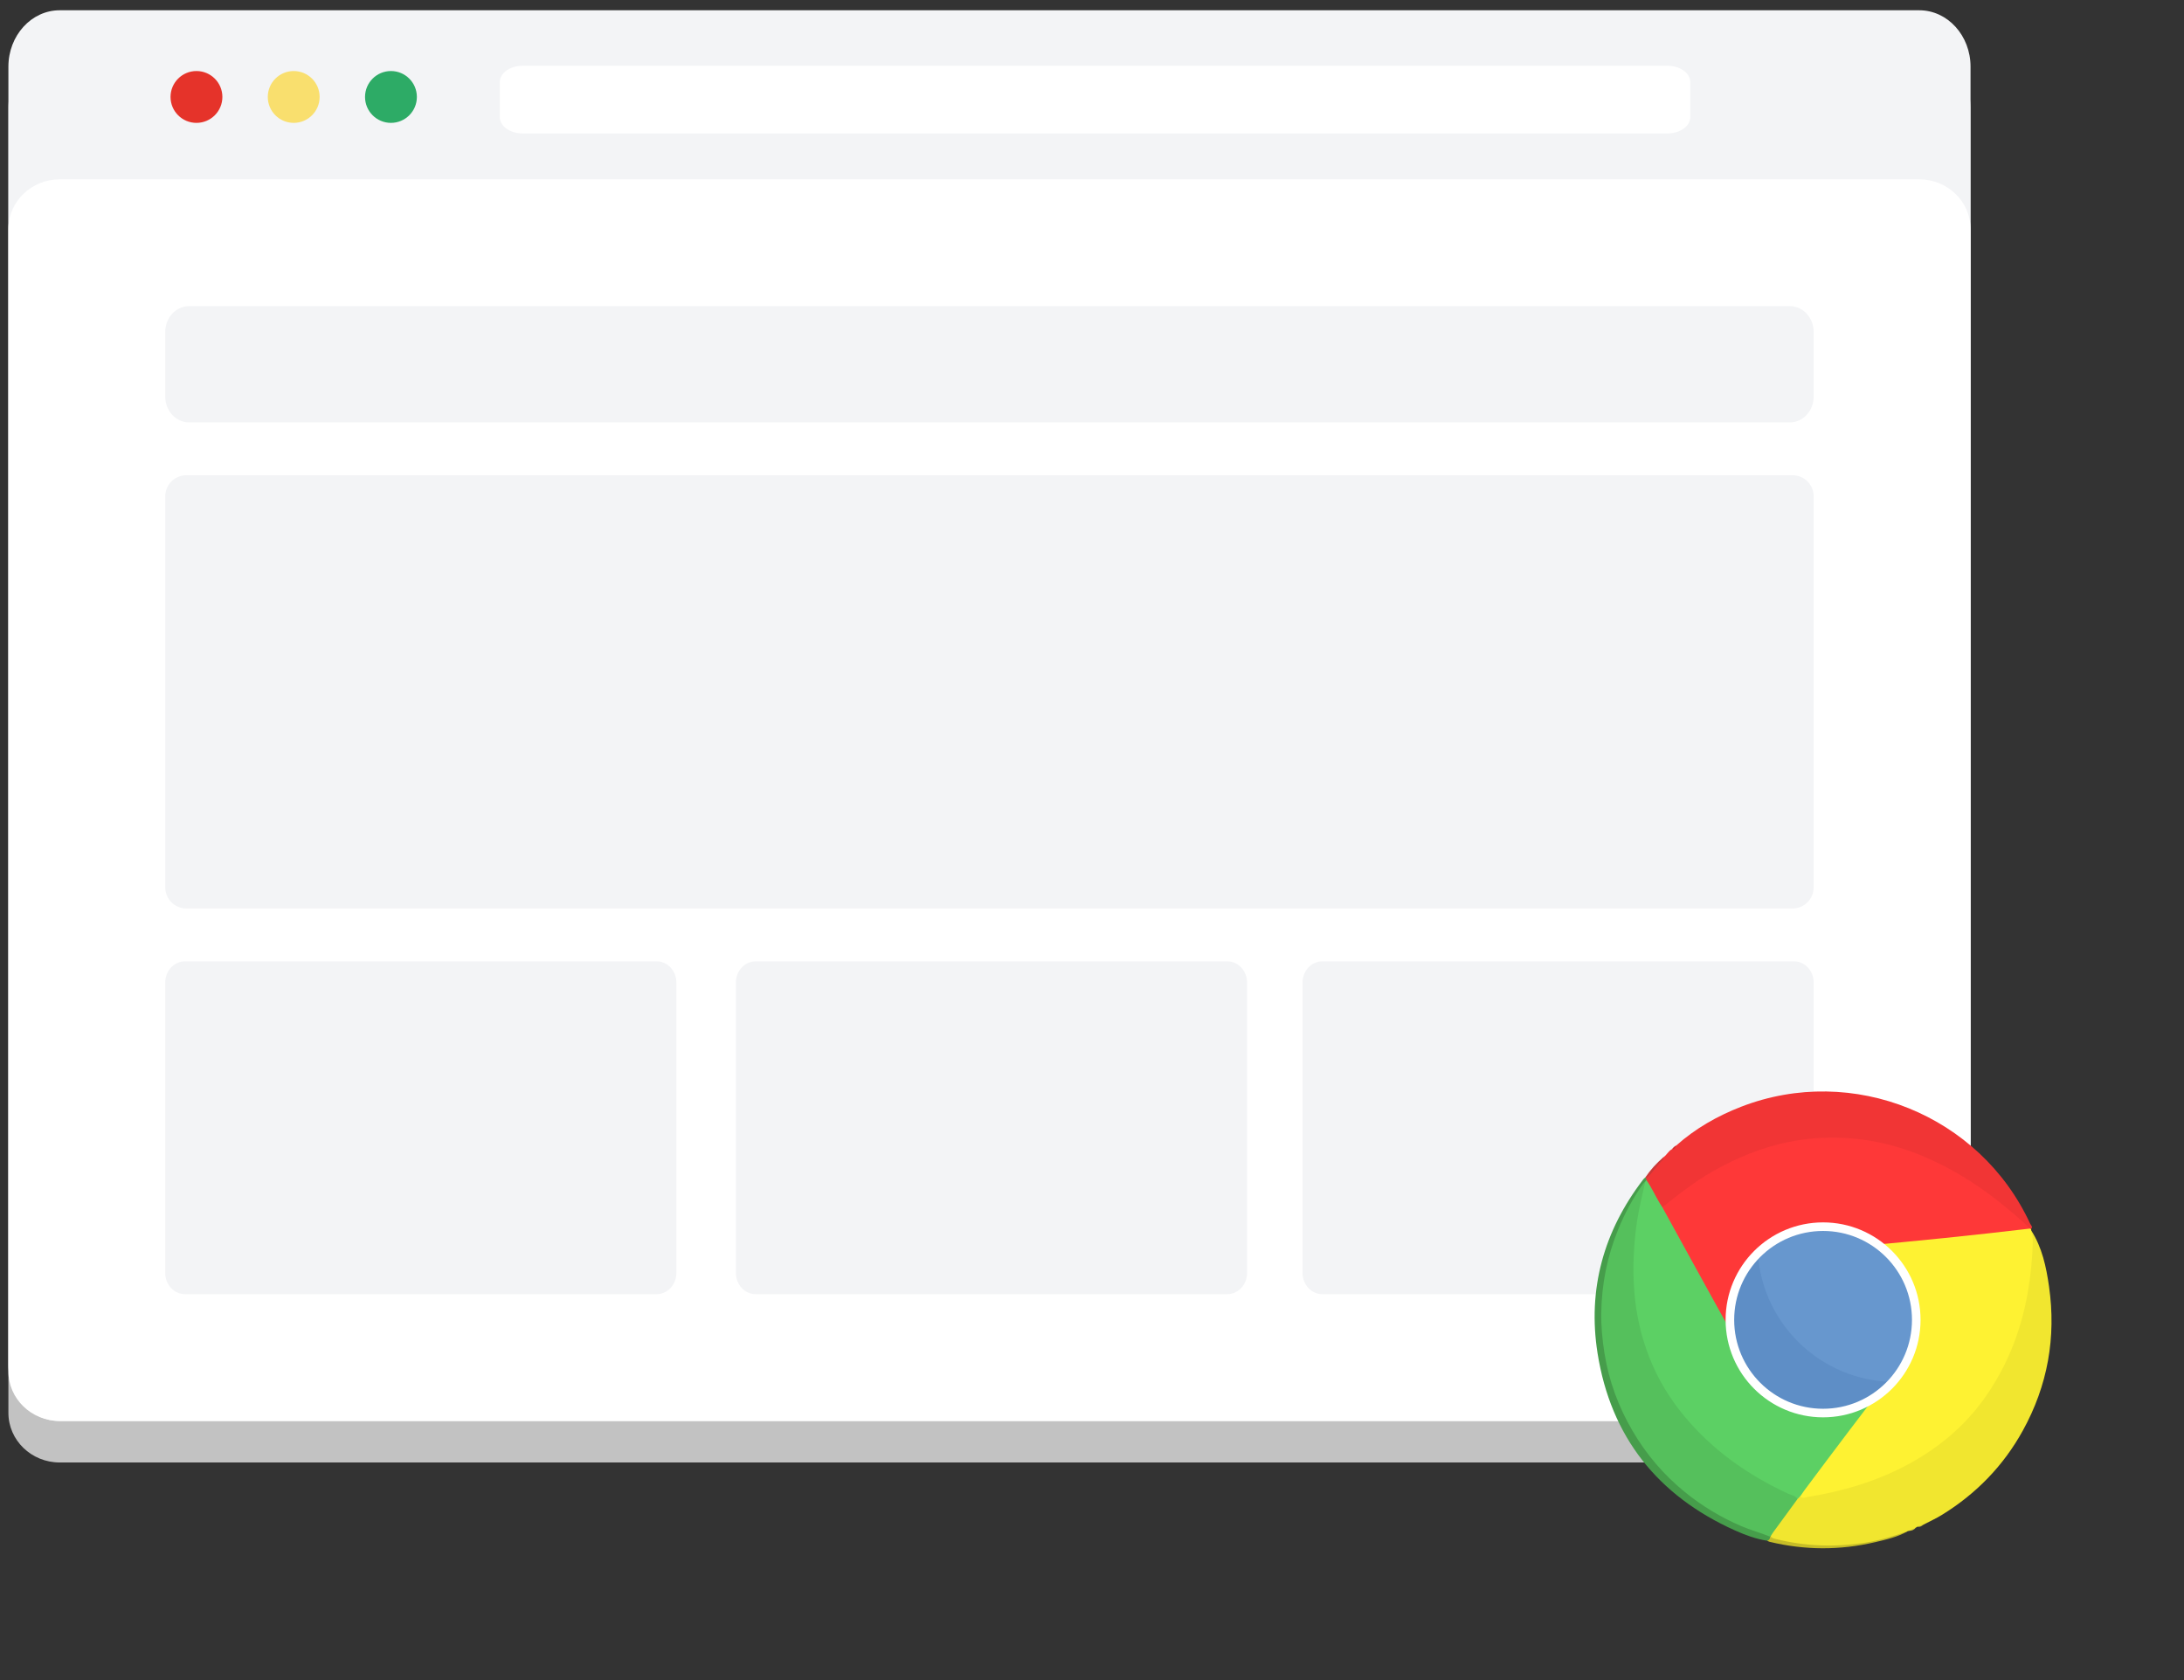 <?xml version="1.0" encoding="utf-8"?>
<!-- Generator: Adobe Illustrator 17.0.0, SVG Export Plug-In . SVG Version: 6.00 Build 0)  -->
<!DOCTYPE svg PUBLIC "-//W3C//DTD SVG 1.1//EN" "http://www.w3.org/Graphics/SVG/1.1/DTD/svg11.dtd">
<svg version="1.1" id="Calque_1" xmlns="http://www.w3.org/2000/svg" xmlns:xlink="http://www.w3.org/1999/xlink" x="0px" y="0px"
	 width="390px" height="300px" viewBox="0 0 390 300" enable-background="new 0 0 390 300" xml:space="preserve">
<rect x="0" y="0" width="390" height="300" fill="#333333" stroke="none"/>
<path fill="#C2C2C2" d="M342.722,9.24H10.66c-5.059,0-9.16,4.511-9.16,10.076v28.983V251.07v1.208c0,4.898,4.101,8.869,9.16,8.869
	h332.062c5.059,0,9.16-3.971,9.16-8.869v-1.208V48.299V19.316C351.882,13.751,347.781,9.24,342.722,9.24z"/>
<path fill="#F3F4F6" d="M351.882,243.664c0,5.565-4.101,10.076-9.16,10.076H10.66c-5.059,0-9.16-4.511-9.16-10.076V11.91
	c0-5.565,4.101-10.076,9.16-10.076h332.062c5.059,0,9.16,4.511,9.16,10.076V243.664z"/>
<path fill="#FFFFFF" d="M351.882,244.871c0,4.898-4.101,8.869-9.16,8.869H10.66c-5.059,0-9.16-3.971-9.16-8.869V40.893
	c0-4.898,4.101-8.869,9.16-8.869h332.062c5.059,0,9.16,3.971,9.16,8.869V244.871z"/>
<g>
	<path fill="#F3F4F6" d="M323.872,70.812c0,2.547-1.903,4.613-4.251,4.613H33.76c-2.348,0-4.251-2.065-4.251-4.613V59.28
		c0-2.547,1.903-4.613,4.251-4.613h285.861c2.348,0,4.251,2.065,4.251,4.613V70.812z"/>
	<path fill="#F3F4F6" d="M323.872,158.449c0,2.084-1.69,3.774-3.774,3.774H33.284c-2.084,0-3.774-1.69-3.774-3.774V88.633
		c0-2.084,1.69-3.774,3.774-3.774h286.815c2.084,0,3.774,1.69,3.774,3.774V158.449z"/>
	<path fill="#F3F4F6" d="M120.78,227.323c0,2.084-1.587,3.774-3.544,3.774H33.054c-1.958,0-3.544-1.69-3.544-3.774v-51.891
		c0-2.084,1.587-3.774,3.544-3.774h84.182c1.958,0,3.544,1.69,3.544,3.774V227.323z"/>
	<path fill="#F3F4F6" d="M222.685,227.323c0,2.084-1.587,3.774-3.544,3.774h-84.182c-1.958,0-3.544-1.69-3.544-3.774v-51.891
		c0-2.084,1.587-3.774,3.544-3.774h84.182c1.958,0,3.544,1.69,3.544,3.774V227.323z"/>
	<path fill="#F3F4F6" d="M323.872,227.323c0,2.084-1.587,3.774-3.544,3.774h-84.182c-1.958,0-3.544-1.69-3.544-3.774v-51.891
		c0-2.084,1.587-3.774,3.544-3.774h84.182c1.958,0,3.544,1.69,3.544,3.774V227.323z"/>
</g>
<g>
	<circle fill="#E5332A" cx="35.082" cy="17.312" r="4.629"/>
	<circle fill="#F9DF6E" cx="52.447" cy="17.312" r="4.629"/>
	<circle fill="#2DAB66" cx="69.813" cy="17.312" r="4.629"/>
</g>
<path fill="#FFFFFF" d="M301.838,20.897c0,1.618-1.825,2.93-4.075,2.93H93.318c-2.251,0-4.075-1.312-4.075-2.93V14.67
	c0-1.618,1.825-2.93,4.075-2.93h204.445c2.251,0,4.075,1.312,4.075,2.93V20.897z"/>
<g>
	<g>
		<path fill="#C6BD28" d="M315.569,275.122c0.145-0.254,0.289-0.507,0.434-0.761c0.048-0.086,0.104-0.097,0.171-0.02
			c1.888,0.391,3.757,0.867,5.689,1.047c2.592,0.243,5.167,0.362,7.779,0.17c3.57-0.263,7.021-0.966,10.399-2.109
			c0.202-0.068,0.439-0.035,0.66-0.049c-1.833,1.067-3.883,1.515-5.91,1.989c-6.268,1.466-12.541,1.43-18.801-0.08
			C315.844,275.274,315.71,275.186,315.569,275.122z"/>
		<path fill="#CEC538" d="M340.88,273.363c0.282-0.423,0.696-0.558,1.18-0.539C341.769,273.226,341.346,273.341,340.88,273.363z"/>
		<path fill="#D0C836" d="M342.414,272.606c0.287-0.308,0.648-0.393,1.052-0.353C343.162,272.508,342.844,272.723,342.414,272.606z"
			/>
		<g>
			<path fill="#F1E62F" d="M321.547,267.078c0.323,0.39,0.657,0.034,0.967-0.012c6.39-0.956,12.51-2.778,18.211-5.862
				c3.792-2.052,7.251-4.579,10.203-7.737c3.8-4.065,6.589-8.76,8.556-13.965c1.228-3.249,2.061-6.599,2.596-10.013
				c0.506-3.229,0.695-6.495,0.64-9.769c1.948,3.048,2.679,6.506,3.177,9.994c1.296,9.079-0.233,17.686-4.674,25.732
				c-3.476,6.298-8.336,11.294-14.455,15.06c-1.058,0.651-2.199,1.168-3.302,1.746c-0.362,0.085-0.708,0.215-1.052,0.354
				c-0.118,0.072-0.236,0.145-0.354,0.217c-0.386,0.196-0.824,0.277-1.18,0.539c-0.058,0.02-0.117,0.032-0.178,0.038
				c-2.512,0.898-5.062,1.669-7.703,2.078c-5.372,0.833-10.705,0.632-15.986-0.687c-0.216-0.054-0.429-0.12-0.625-0.227
				c-0.582-0.485-0.087-0.861,0.166-1.206c1.415-1.925,2.807-3.867,4.257-5.766C321.044,267.405,321.131,267.005,321.547,267.078z"
				/>
			<path fill="#FEF232" d="M362.696,219.442c0.008,0.093,0.016,0.185,0.025,0.278c0.368,1.152,0.278,2.343,0.219,3.512
				c-0.483,9.58-2.93,18.536-8.568,26.447c-3.64,5.107-8.354,8.981-13.86,11.921c-5.572,2.976-11.549,4.707-17.755,5.715
				c-0.414,0.067-0.874,0.309-1.262-0.1c-0.136-0.478,0.196-0.784,0.436-1.104c5.084-6.748,10.064-13.575,15.344-20.173
				c0.929-1.161,1.496-2.237,0.761-3.7c-0.223-0.443-0.304-0.97-0.453-1.459c-1.508-5.853-3.616-11.513-5.513-17.24
				c-0.125-0.378-0.519-0.791-0.047-1.212c2.19-0.462,4.429-0.468,6.643-0.696c4.087-0.422,8.175-0.825,12.262-1.253
				c3.612-0.378,7.22-0.787,10.829-1.191c0.223-0.025,0.445-0.024,0.663,0.042C362.536,219.271,362.627,219.342,362.696,219.442z"/>
			<path fill="#F13535" d="M362.696,219.442c-0.065-0.021-0.129-0.042-0.194-0.064c-1.347-0.656-2.281-1.826-3.405-2.756
				c-4.041-3.345-8.297-6.368-13.015-8.682c-4.758-2.334-9.759-3.87-15.063-4.385c-6.748-0.655-13.207,0.451-19.434,3.046
				c-4.923,2.052-9.385,4.86-13.448,8.312c-0.361,0.307-0.713,0.642-1.194,0.771c-0.439-0.006-0.555-0.372-0.728-0.666
				c-0.805-1.371-1.561-2.771-2.326-4.165c-0.048-0.137-0.054-0.275-0.015-0.415c0.952-1.355,2.141-2.515,3.175-3.803
				c0.583-0.386,0.869-1.087,1.501-1.423c0.388-0.078,0.54-0.434,0.791-0.673c3.419-3.041,7.33-5.267,11.575-6.913
				c19.94-7.73,42.674,1.479,51.626,20.905C362.669,218.801,363.062,219.073,362.696,219.442z"/>
			<path fill="#469D4B" d="M293.982,210.414c0.003,0.098,0.007,0.196,0.01,0.294c-0.002,0.153-0.033,0.299-0.114,0.431
				c-3.743,5.259-6.191,11.061-7.183,17.444c-1.301,8.369-0.085,16.37,3.574,24.019c2.077,4.341,4.857,8.173,8.306,11.488
				c4.72,4.536,10.25,7.757,16.526,9.669c0.351,0.107,0.777,0.11,0.974,0.52c0.037,0.405-0.083,0.715-0.506,0.843
				c-2.028-0.315-3.94-1.026-5.792-1.859c-13.764-6.193-22.137-16.714-24.498-31.618c-1.811-11.432,1.103-21.854,8.178-31.064
				c0.093-0.121,0.223-0.214,0.335-0.32C293.879,210.282,293.943,210.333,293.982,210.414z"/>
		</g>
		<path fill="#CB3737" d="M293.982,210.414c-0.063-0.051-0.126-0.102-0.189-0.153c0.919-1.359,2.004-2.569,3.259-3.626
			c-0.029,0.154-0.002,0.369-0.095,0.454C295.856,208.101,295.117,209.435,293.982,210.414z"/>
		<path fill="#D52F2F" d="M299.343,204.539c-0.152,0.355-0.239,0.788-0.791,0.673C298.766,204.928,299.006,204.677,299.343,204.539z
			"/>
		<path fill="#FE3838" d="M296.853,215.582c2.868-2.304,5.754-4.577,8.968-6.405c4.282-2.435,8.777-4.295,13.619-5.271
			c3.785-0.763,7.587-0.943,11.443-0.604c5.817,0.512,11.23,2.298,16.373,4.959c3.957,2.047,7.61,4.568,11.045,7.409
			c1.441,1.192,2.882,2.379,4.201,3.708c-10.167,1.205-20.35,2.248-30.549,3.142c-0.627,0.39-1.333,0.417-2.031,0.386
			c-1.564-0.07-2.825,0.449-3.894,1.634c-1.717,1.904-3.106,4.035-4.48,6.178c-1.134,1.769-2.232,3.562-3.302,5.371
			c-0.412,0.697-0.869,1.13-1.813,1.098c-1.299-0.045-2.274,2.032-1.697,3.43c0.28,0.679,0.732,1.268,1.047,1.93
			c0.389,0.817,0.293,1.007-0.629,1.026c-0.921,0.019-1.846,0.079-2.766-0.05c-0.415-0.114-0.582-0.47-0.769-0.801
			c-1.705-3.018-3.342-6.074-5.041-9.096c-2.62-4.659-5.243-9.317-7.826-13.998c-0.6-1.087-1.222-2.16-1.794-3.262
			C296.833,216.123,296.615,215.88,296.853,215.582z"/>
		<path fill="#5CD064" d="M296.853,215.582c1.912,3.477,3.819,6.958,5.739,10.431c2.535,4.585,5.045,9.185,7.645,13.733
			c0.691,1.209,1.228,2.518,2.123,3.609c1.068,0.65,2.024,1.456,2.763,2.444c0.499,0.667,1.081,1.047,1.846,1.232
			c0.868,0.21,1.754,0.335,2.639,0.417c3.777,0.35,7.558,0.088,11.337,0.006c1.121-0.024,1.965-0.483,2.617-1.459
			c1.024-1.534,2.212-2.955,3.342-4.415c0.238-0.308,0.404-0.745,0.915-0.721c0.308,1,0.612,2,0.926,2.998
			c0.142,0.451-0.165,0.709-0.397,1.006c-5.478,7.02-10.826,14.139-16.152,21.275c-0.227,0.305-0.433,0.625-0.648,0.939
			c-0.187,0.197-0.374,0.394-0.56,0.591c-3.747-1.496-7.28-3.406-10.588-5.701c-5.162-3.58-9.59-7.902-12.947-13.256
			c-3.047-4.859-4.868-10.149-5.661-15.823c-0.421-3.017-0.46-6.046-0.329-9.067c0.171-3.957,0.84-7.857,1.84-11.695
			c0.105-0.403,0.296-0.772,0.49-1.139c0.067-0.093,0.134-0.186,0.201-0.28c0.914,1.287,1.548,2.736,2.357,4.085
			C296.51,215.061,296.685,215.32,296.853,215.582z"/>
		<path fill="#ECECEC" d="M337.818,240.86c-1.478,1.918-2.977,3.82-4.422,5.762c-0.469,0.631-0.958,0.982-1.788,1.017
			c-4.744,0.201-9.488,0.531-14.212-0.263c-1.078-0.181-1.97-0.512-2.613-1.616c-0.554-0.953-1.752-1.453-2.424-2.405
			c1.144,0,2.288,0,3.587,0c-0.489-0.887-0.866-1.687-1.349-2.419c-0.734-1.113-0.213-2.085,0.276-3.043
			c0.419-0.82,1.1-1.202,2.065-0.908c0.46,0.14,0.595-0.293,0.768-0.569c1.219-1.942,2.409-3.903,3.634-5.841
			c1.362-2.155,2.77-4.275,4.471-6.191c1.016-1.145,2.2-1.774,3.758-1.724c0.791,0.025,1.587-0.09,2.382-0.142
			c2.038,5.923,4.183,11.811,5.804,17.869C337.797,240.541,337.798,240.703,337.818,240.86z"/>
		<path fill="#55C05C" d="M293.791,210.988c-0.46,2.295-1.08,4.557-1.432,6.876c-0.644,4.249-0.856,8.502-0.517,12.8
			c0.323,4.086,1.223,8.013,2.719,11.812c1.514,3.848,3.648,7.335,6.295,10.5c5.048,6.037,11.326,10.437,18.425,13.731
			c0.592,0.275,1.315,0.326,1.706,0.961c-1.435,1.96-2.871,3.92-4.302,5.883c-0.185,0.253-0.341,0.526-0.511,0.79
			c-0.057,0.002-0.114,0.009-0.171,0.02c-1.666-0.693-3.42-1.138-5.081-1.857c-3.642-1.577-6.997-3.588-10.081-6.101
			c-3.768-3.07-6.857-6.697-9.301-10.873c-2.528-4.319-4.241-8.948-5.031-13.905c-0.38-2.386-0.606-4.779-0.57-7.2
			c0.076-5.169,1.075-10.147,3.035-14.926c1.175-2.864,2.625-5.585,4.43-8.108C293.511,211.241,293.661,211.122,293.791,210.988z"/>
	</g>
	<g>
		<g>
			<defs>
				<circle id="XMLID_10_" cx="325.549" cy="235.68" r="16.64"/>
			</defs>
			<clipPath id="XMLID_3_">
				<use xlink:href="#XMLID_10_"  overflow="visible"/>
			</clipPath>
		</g>
		<g>
			<defs>
				<circle id="XMLID_9_" cx="325.549" cy="235.68" r="16.64"/>
			</defs>
			<use xlink:href="#XMLID_9_"  overflow="visible" fill="#5E8EC6"/>
			<clipPath id="XMLID_4_">
				<use xlink:href="#XMLID_9_"  overflow="visible"/>
			</clipPath>
			<circle clip-path="url(#XMLID_4_)" fill="#6797CE" cx="338.483" cy="222.131" r="24.642"/>
			<use xlink:href="#XMLID_9_"  overflow="visible" fill="none" stroke="#FFFFFF" stroke-width="1.531" stroke-miterlimit="10"/>
		</g>
		<g>
			<defs>
				<circle id="XMLID_8_" cx="325.549" cy="235.68" r="16.64"/>
			</defs>
			<clipPath id="XMLID_5_">
				<use xlink:href="#XMLID_8_"  overflow="visible"/>
			</clipPath>
		</g>
	</g>
</g>
</svg>
